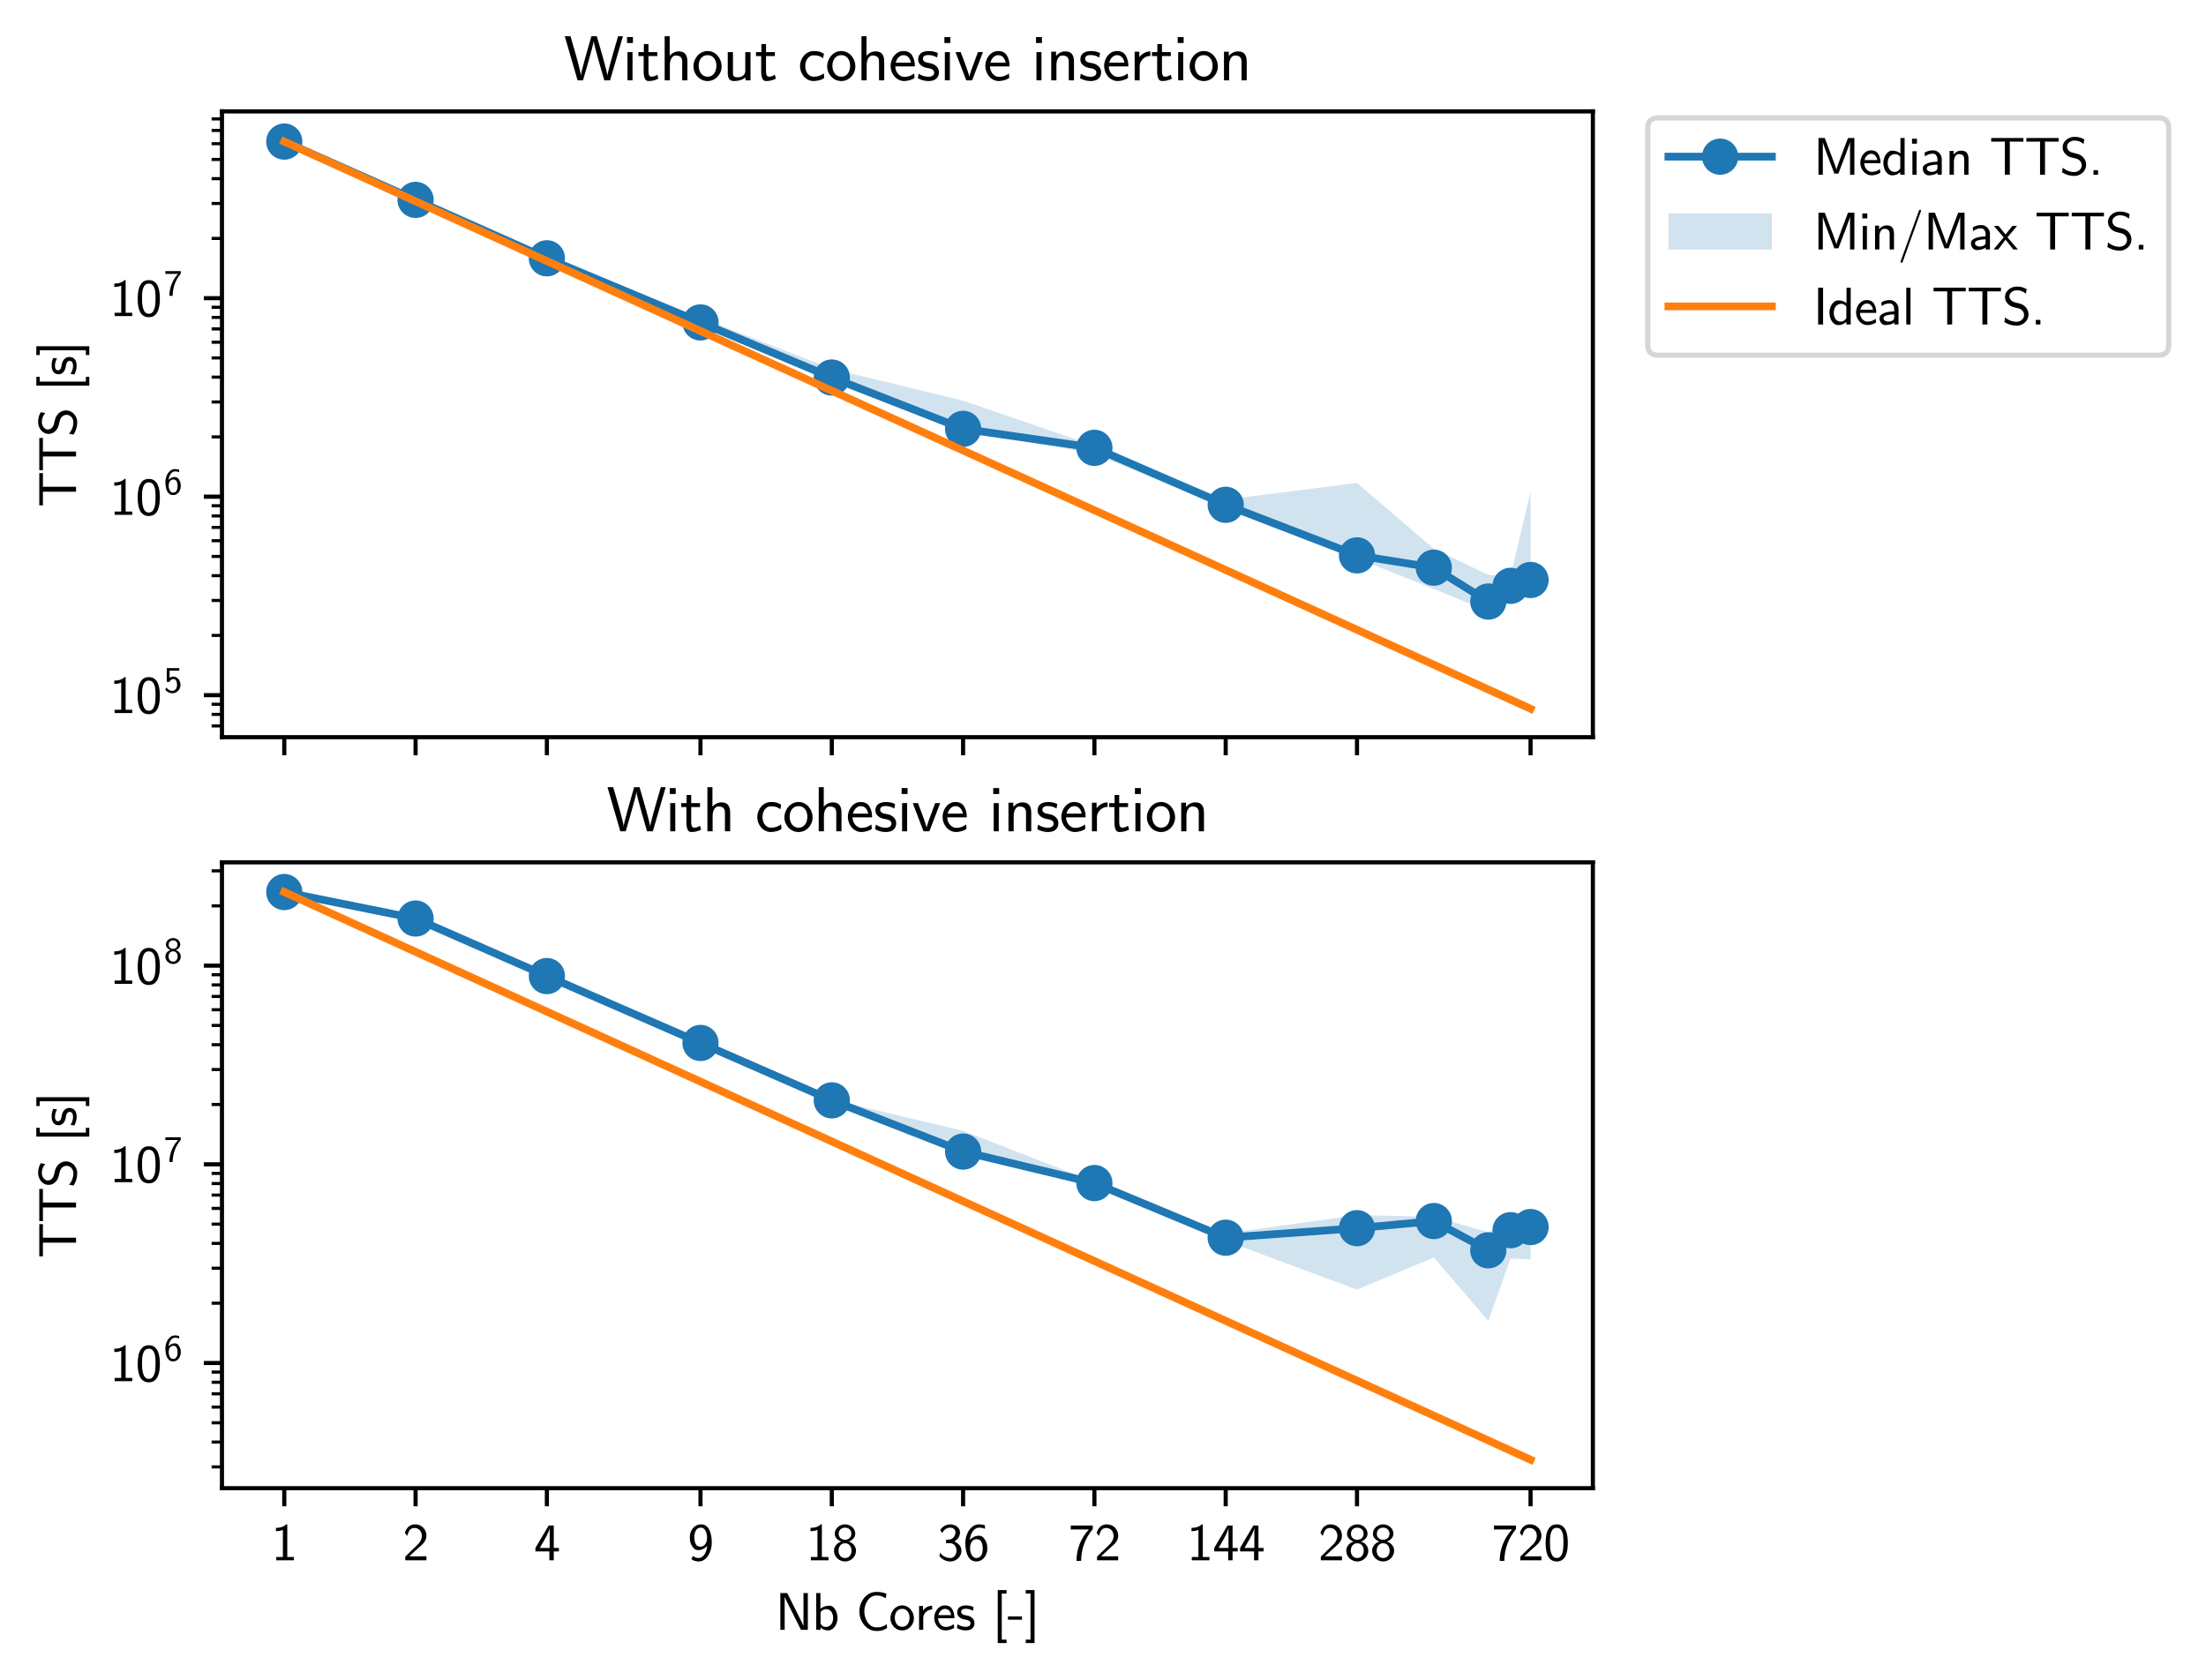 <?xml version="1.0" encoding="utf-8" standalone="no"?>
<!DOCTYPE svg PUBLIC "-//W3C//DTD SVG 1.1//EN"
  "http://www.w3.org/Graphics/SVG/1.1/DTD/svg11.dtd">
<svg xmlns:xlink="http://www.w3.org/1999/xlink" width="426.36pt" height="324.717pt" viewBox="0 0 426.36 324.717" xmlns="http://www.w3.org/2000/svg" version="1.1">
 <defs>
  <style type="text/css">*{stroke-linejoin: round; stroke-linecap: butt}</style>
 </defs>
 <g id="figure_1">
  <g id="patch_1">
   <path d="M -0 324.717 
L 426.36 324.717 
L 426.36 0 
L -0 0 
z
" style="fill: #ffffff"/>
  </g>
  <g id="axes_1">
   <g id="patch_2">
    <path d="M 42.9 142.487 
L 307.86 142.487 
L 307.86 21.527 
L 42.9 21.527 
z
" style="fill: #ffffff"/>
   </g>
   <g id="PolyCollection_1">
    <path d="M 54.944 27.025 
L 54.944 27.42 
L 80.32 38.798 
L 105.697 49.978 
L 135.386 62.678 
L 160.763 73.156 
L 186.14 83.069 
L 211.517 87.727 
L 236.893 98.171 
L 262.27 107.896 
L 277.115 113.844 
L 287.647 118.121 
L 291.959 116.155 
L 295.816 113.322 
L 295.816 94.966 
L 295.816 94.966 
L 291.959 111.354 
L 287.647 111.108 
L 277.115 106.055 
L 262.27 93.344 
L 236.893 96.553 
L 211.517 86.156 
L 186.14 77.441 
L 160.763 71.29 
L 135.386 61.398 
L 105.697 49.658 
L 80.32 38.072 
L 54.944 27.025 
z
" clip-path="url(#pfb56557b0e)" style="fill: #1f77b4; fill-opacity: 0.2"/>
   </g>
   <g id="matplotlib.axis_1">
    <g id="xtick_1">
     <g id="line2d_1">
      <defs>
       <path id="m1181736b13" d="M 0 0 
L 0 3.5 
" style="stroke: #000000; stroke-width: 0.8"/>
      </defs>
      <g>
       <use xlink:href="#m1181736b13" x="54.944" y="142.487" style="stroke: #000000; stroke-width: 0.8"/>
      </g>
     </g>
    </g>
    <g id="xtick_2">
     <g id="line2d_2">
      <g>
       <use xlink:href="#m1181736b13" x="80.32" y="142.487" style="stroke: #000000; stroke-width: 0.8"/>
      </g>
     </g>
    </g>
    <g id="xtick_3">
     <g id="line2d_3">
      <g>
       <use xlink:href="#m1181736b13" x="105.697" y="142.487" style="stroke: #000000; stroke-width: 0.8"/>
      </g>
     </g>
    </g>
    <g id="xtick_4">
     <g id="line2d_4">
      <g>
       <use xlink:href="#m1181736b13" x="135.386" y="142.487" style="stroke: #000000; stroke-width: 0.8"/>
      </g>
     </g>
    </g>
    <g id="xtick_5">
     <g id="line2d_5">
      <g>
       <use xlink:href="#m1181736b13" x="160.763" y="142.487" style="stroke: #000000; stroke-width: 0.8"/>
      </g>
     </g>
    </g>
    <g id="xtick_6">
     <g id="line2d_6">
      <g>
       <use xlink:href="#m1181736b13" x="186.14" y="142.487" style="stroke: #000000; stroke-width: 0.8"/>
      </g>
     </g>
    </g>
    <g id="xtick_7">
     <g id="line2d_7">
      <g>
       <use xlink:href="#m1181736b13" x="211.517" y="142.487" style="stroke: #000000; stroke-width: 0.8"/>
      </g>
     </g>
    </g>
    <g id="xtick_8">
     <g id="line2d_8">
      <g>
       <use xlink:href="#m1181736b13" x="236.893" y="142.487" style="stroke: #000000; stroke-width: 0.8"/>
      </g>
     </g>
    </g>
    <g id="xtick_9">
     <g id="line2d_9">
      <g>
       <use xlink:href="#m1181736b13" x="262.27" y="142.487" style="stroke: #000000; stroke-width: 0.8"/>
      </g>
     </g>
    </g>
    <g id="xtick_10">
     <g id="line2d_10">
      <g>
       <use xlink:href="#m1181736b13" x="295.816" y="142.487" style="stroke: #000000; stroke-width: 0.8"/>
      </g>
     </g>
    </g>
   </g>
   <g id="matplotlib.axis_2">
    <g id="ytick_1">
     <g id="line2d_11">
      <defs>
       <path id="m4338c3226d" d="M 0 0 
L -3.5 0 
" style="stroke: #000000; stroke-width: 0.8"/>
      </defs>
      <g>
       <use xlink:href="#m4338c3226d" x="42.9" y="134.364" style="stroke: #000000; stroke-width: 0.8"/>
      </g>
     </g>
     <g id="text_1">
      <!-- $\mathdefault{10^{5}}$ -->
      <g transform="translate(21.2 137.845)scale(0.1 -0.1)">
       <defs>
        <path id="Cmss10-31" d="M 594 0 
L 594 397 
L 1394 397 
L 1394 3675 
Q 1053 3519 556 3519 
L 556 3916 
Q 1375 3916 1797 4341 
L 1925 4341 
L 1925 397 
L 2725 397 
L 2725 0 
L 594 0 
z
" transform="scale(0.016)"/>
        <path id="Cmss10-30" d="M 1600 -141 
Q 256 -141 256 2081 
Q 256 2653 354 3143 
Q 453 3634 753 3987 
Q 1053 4341 1600 4341 
Q 2022 4341 2295 4127 
Q 2569 3913 2703 3580 
Q 2838 3247 2888 2865 
Q 2938 2484 2938 2081 
Q 2938 1678 2886 1308 
Q 2834 938 2698 609 
Q 2563 281 2291 70 
Q 2019 -141 1600 -141 
z
M 1600 275 
Q 1969 275 2148 600 
Q 2328 925 2370 1323 
Q 2413 1722 2413 2181 
Q 2413 2625 2370 2986 
Q 2328 3347 2148 3634 
Q 1969 3922 1600 3922 
Q 1313 3922 1142 3745 
Q 972 3569 894 3289 
Q 816 3009 798 2756 
Q 781 2503 781 2181 
Q 781 1853 798 1576 
Q 816 1300 895 989 
Q 975 678 1145 476 
Q 1316 275 1600 275 
z
" transform="scale(0.016)"/>
        <path id="Cmss10-35" d="M 238 494 
L 459 863 
Q 559 684 718 551 
Q 878 419 1072 347 
Q 1266 275 1466 275 
Q 1734 275 1918 420 
Q 2103 566 2190 802 
Q 2278 1038 2278 1300 
Q 2278 1528 2225 1759 
Q 2172 1991 2036 2153 
Q 1900 2316 1663 2316 
Q 1428 2316 1242 2178 
Q 1056 2041 953 1813 
L 506 1813 
L 506 4197 
L 2663 4197 
L 2663 3763 
L 991 3763 
L 991 2484 
Q 1272 2731 1663 2731 
Q 1931 2731 2159 2607 
Q 2388 2484 2547 2276 
Q 2706 2069 2790 1816 
Q 2875 1563 2875 1300 
Q 2875 916 2687 583 
Q 2500 250 2176 54 
Q 1853 -141 1466 -141 
Q 1222 -141 994 -64 
Q 766 13 573 153 
Q 381 294 238 494 
z
" transform="scale(0.016)"/>
       </defs>
       <use xlink:href="#Cmss10-31" transform="translate(0 0.27)"/>
       <use xlink:href="#Cmss10-30" transform="translate(50 0.27)"/>
       <use xlink:href="#Cmss10-35" transform="translate(104.646 40.095)scale(0.7)"/>
      </g>
     </g>
    </g>
    <g id="ytick_2">
     <g id="line2d_12">
      <g>
       <use xlink:href="#m4338c3226d" x="42.9" y="95.998" style="stroke: #000000; stroke-width: 0.8"/>
      </g>
     </g>
     <g id="text_2">
      <!-- $\mathdefault{10^{6}}$ -->
      <g transform="translate(21.2 99.579)scale(0.1 -0.1)">
       <defs>
        <path id="Cmss10-36" d="M 1600 -141 
Q 1081 -141 784 214 
Q 488 569 378 1073 
Q 269 1578 269 2106 
Q 269 2616 466 3136 
Q 663 3656 1045 3998 
Q 1428 4341 1953 4341 
Q 2094 4341 2342 4302 
Q 2591 4263 2644 4213 
L 2644 3809 
Q 2450 3884 2300 3914 
Q 2150 3944 1953 3944 
Q 1622 3944 1365 3711 
Q 1109 3478 970 3129 
Q 831 2781 831 2463 
Q 975 2631 1142 2740 
Q 1309 2850 1511 2909 
Q 1713 2969 1913 2969 
Q 2150 2969 2319 2850 
Q 2488 2731 2631 2509 
Q 2747 2325 2808 2164 
Q 2869 2003 2897 1825 
Q 2925 1647 2925 1416 
Q 2925 1022 2764 664 
Q 2603 306 2300 82 
Q 1997 -141 1600 -141 
z
M 1600 275 
Q 1891 275 2066 444 
Q 2241 613 2308 869 
Q 2375 1125 2375 1416 
Q 2375 1891 2214 2222 
Q 2053 2553 1631 2553 
Q 1384 2553 1207 2411 
Q 1031 2269 937 2042 
Q 844 1816 844 1581 
Q 844 1472 856 1416 
L 838 1416 
Q 838 1025 1038 650 
Q 1238 275 1600 275 
z
" transform="scale(0.016)"/>
       </defs>
       <use xlink:href="#Cmss10-31" transform="translate(0 0.695)"/>
       <use xlink:href="#Cmss10-30" transform="translate(50 0.695)"/>
       <use xlink:href="#Cmss10-36" transform="translate(104.646 40.52)scale(0.7)"/>
      </g>
     </g>
    </g>
    <g id="ytick_3">
     <g id="line2d_13">
      <g>
       <use xlink:href="#m4338c3226d" x="42.9" y="57.632" style="stroke: #000000; stroke-width: 0.8"/>
      </g>
     </g>
     <g id="text_3">
      <!-- $\mathdefault{10^{7}}$ -->
      <g transform="translate(21.2 61.112)scale(0.1 -0.1)">
       <defs>
        <path id="Cmss10-37" d="M 959 -72 
Q 959 453 1059 972 
Q 1159 1491 1353 1978 
Q 1547 2466 1822 2902 
Q 2097 3338 2463 3725 
L 269 3719 
L 269 4197 
L 2925 4197 
L 2925 3763 
Q 2591 3369 2328 2919 
Q 2066 2469 1886 1975 
Q 1706 1481 1614 967 
Q 1522 453 1522 -72 
L 959 -72 
z
" transform="scale(0.016)"/>
       </defs>
       <use xlink:href="#Cmss10-31" transform="translate(0 0.27)"/>
       <use xlink:href="#Cmss10-30" transform="translate(50 0.27)"/>
       <use xlink:href="#Cmss10-37" transform="translate(104.646 40.095)scale(0.7)"/>
      </g>
     </g>
    </g>
    <g id="ytick_4">
     <g id="line2d_14">
      <defs>
       <path id="m0f99b1cdfb" d="M 0 0 
L -2 0 
" style="stroke: #000000; stroke-width: 0.6"/>
      </defs>
      <g>
       <use xlink:href="#m0f99b1cdfb" x="42.9" y="140.307" style="stroke: #000000; stroke-width: 0.6"/>
      </g>
     </g>
    </g>
    <g id="ytick_5">
     <g id="line2d_15">
      <g>
       <use xlink:href="#m0f99b1cdfb" x="42.9" y="138.082" style="stroke: #000000; stroke-width: 0.6"/>
      </g>
     </g>
    </g>
    <g id="ytick_6">
     <g id="line2d_16">
      <g>
       <use xlink:href="#m0f99b1cdfb" x="42.9" y="136.12" style="stroke: #000000; stroke-width: 0.6"/>
      </g>
     </g>
    </g>
    <g id="ytick_7">
     <g id="line2d_17">
      <g>
       <use xlink:href="#m0f99b1cdfb" x="42.9" y="122.815" style="stroke: #000000; stroke-width: 0.6"/>
      </g>
     </g>
    </g>
    <g id="ytick_8">
     <g id="line2d_18">
      <g>
       <use xlink:href="#m0f99b1cdfb" x="42.9" y="116.059" style="stroke: #000000; stroke-width: 0.6"/>
      </g>
     </g>
    </g>
    <g id="ytick_9">
     <g id="line2d_19">
      <g>
       <use xlink:href="#m0f99b1cdfb" x="42.9" y="111.266" style="stroke: #000000; stroke-width: 0.6"/>
      </g>
     </g>
    </g>
    <g id="ytick_10">
     <g id="line2d_20">
      <g>
       <use xlink:href="#m0f99b1cdfb" x="42.9" y="107.547" style="stroke: #000000; stroke-width: 0.6"/>
      </g>
     </g>
    </g>
    <g id="ytick_11">
     <g id="line2d_21">
      <g>
       <use xlink:href="#m0f99b1cdfb" x="42.9" y="104.51" style="stroke: #000000; stroke-width: 0.6"/>
      </g>
     </g>
    </g>
    <g id="ytick_12">
     <g id="line2d_22">
      <g>
       <use xlink:href="#m0f99b1cdfb" x="42.9" y="101.941" style="stroke: #000000; stroke-width: 0.6"/>
      </g>
     </g>
    </g>
    <g id="ytick_13">
     <g id="line2d_23">
      <g>
       <use xlink:href="#m0f99b1cdfb" x="42.9" y="99.716" style="stroke: #000000; stroke-width: 0.6"/>
      </g>
     </g>
    </g>
    <g id="ytick_14">
     <g id="line2d_24">
      <g>
       <use xlink:href="#m0f99b1cdfb" x="42.9" y="97.754" style="stroke: #000000; stroke-width: 0.6"/>
      </g>
     </g>
    </g>
    <g id="ytick_15">
     <g id="line2d_25">
      <g>
       <use xlink:href="#m0f99b1cdfb" x="42.9" y="84.449" style="stroke: #000000; stroke-width: 0.6"/>
      </g>
     </g>
    </g>
    <g id="ytick_16">
     <g id="line2d_26">
      <g>
       <use xlink:href="#m0f99b1cdfb" x="42.9" y="77.693" style="stroke: #000000; stroke-width: 0.6"/>
      </g>
     </g>
    </g>
    <g id="ytick_17">
     <g id="line2d_27">
      <g>
       <use xlink:href="#m0f99b1cdfb" x="42.9" y="72.899" style="stroke: #000000; stroke-width: 0.6"/>
      </g>
     </g>
    </g>
    <g id="ytick_18">
     <g id="line2d_28">
      <g>
       <use xlink:href="#m0f99b1cdfb" x="42.9" y="69.181" style="stroke: #000000; stroke-width: 0.6"/>
      </g>
     </g>
    </g>
    <g id="ytick_19">
     <g id="line2d_29">
      <g>
       <use xlink:href="#m0f99b1cdfb" x="42.9" y="66.143" style="stroke: #000000; stroke-width: 0.6"/>
      </g>
     </g>
    </g>
    <g id="ytick_20">
     <g id="line2d_30">
      <g>
       <use xlink:href="#m0f99b1cdfb" x="42.9" y="63.575" style="stroke: #000000; stroke-width: 0.6"/>
      </g>
     </g>
    </g>
    <g id="ytick_21">
     <g id="line2d_31">
      <g>
       <use xlink:href="#m0f99b1cdfb" x="42.9" y="61.35" style="stroke: #000000; stroke-width: 0.6"/>
      </g>
     </g>
    </g>
    <g id="ytick_22">
     <g id="line2d_32">
      <g>
       <use xlink:href="#m0f99b1cdfb" x="42.9" y="59.388" style="stroke: #000000; stroke-width: 0.6"/>
      </g>
     </g>
    </g>
    <g id="ytick_23">
     <g id="line2d_33">
      <g>
       <use xlink:href="#m0f99b1cdfb" x="42.9" y="46.083" style="stroke: #000000; stroke-width: 0.6"/>
      </g>
     </g>
    </g>
    <g id="ytick_24">
     <g id="line2d_34">
      <g>
       <use xlink:href="#m0f99b1cdfb" x="42.9" y="39.327" style="stroke: #000000; stroke-width: 0.6"/>
      </g>
     </g>
    </g>
    <g id="ytick_25">
     <g id="line2d_35">
      <g>
       <use xlink:href="#m0f99b1cdfb" x="42.9" y="34.533" style="stroke: #000000; stroke-width: 0.6"/>
      </g>
     </g>
    </g>
    <g id="ytick_26">
     <g id="line2d_36">
      <g>
       <use xlink:href="#m0f99b1cdfb" x="42.9" y="30.815" style="stroke: #000000; stroke-width: 0.6"/>
      </g>
     </g>
    </g>
    <g id="ytick_27">
     <g id="line2d_37">
      <g>
       <use xlink:href="#m0f99b1cdfb" x="42.9" y="27.777" style="stroke: #000000; stroke-width: 0.6"/>
      </g>
     </g>
    </g>
    <g id="ytick_28">
     <g id="line2d_38">
      <g>
       <use xlink:href="#m0f99b1cdfb" x="42.9" y="25.209" style="stroke: #000000; stroke-width: 0.6"/>
      </g>
     </g>
    </g>
    <g id="ytick_29">
     <g id="line2d_39">
      <g>
       <use xlink:href="#m0f99b1cdfb" x="42.9" y="22.984" style="stroke: #000000; stroke-width: 0.6"/>
      </g>
     </g>
    </g>
    <g id="text_4">
     <!-- TTS [s] -->
     <g transform="translate(14.7 98.044)rotate(-90)scale(0.1 -0.1)">
      <defs>
       <path id="Cmss10-54" d="M 1881 0 
L 1881 4006 
L 231 4000 
L 231 4441 
L 4122 4441 
L 4122 4000 
L 2478 4006 
L 2478 0 
L 1881 0 
z
" transform="scale(0.016)"/>
       <path id="Cmss10-53" d="M 281 300 
L 378 856 
Q 981 325 1778 325 
Q 2006 325 2209 431 
Q 2413 538 2538 727 
Q 2663 916 2663 1153 
Q 2663 1341 2577 1506 
Q 2491 1672 2344 1786 
Q 2197 1900 2009 1947 
L 1394 2100 
Q 953 2213 656 2548 
Q 359 2884 359 3316 
Q 359 3594 476 3825 
Q 594 4056 800 4228 
Q 1006 4400 1259 4490 
Q 1513 4581 1778 4581 
Q 2134 4581 2404 4511 
Q 2675 4441 2975 4269 
L 2881 3713 
Q 2628 3938 2370 4036 
Q 2113 4134 1778 4134 
Q 1563 4134 1356 4042 
Q 1150 3950 1020 3781 
Q 891 3613 891 3391 
Q 891 3219 978 3072 
Q 1066 2925 1208 2825 
Q 1350 2725 1522 2681 
L 2131 2528 
Q 2434 2453 2675 2262 
Q 2916 2072 3055 1798 
Q 3194 1525 3194 1216 
Q 3194 838 2998 528 
Q 2803 219 2473 39 
Q 2144 -141 1778 -141 
Q 966 -141 281 300 
z
" transform="scale(0.016)"/>
       <path id="Cmss10-20" transform="scale(0.016)"/>
       <path id="Cmss10-5b" d="M 641 -1600 
L 641 4800 
L 1703 4800 
L 1703 4384 
L 1125 4384 
L 1125 -1184 
L 1703 -1184 
L 1703 -1600 
L 641 -1600 
z
" transform="scale(0.016)"/>
       <path id="Cmss10-73" d="M 178 213 
L 263 672 
Q 716 359 1259 359 
Q 1494 359 1659 461 
Q 1825 563 1825 781 
Q 1825 947 1698 1053 
Q 1572 1159 1403 1191 
L 1013 1269 
Q 688 1334 450 1559 
Q 213 1784 213 2100 
Q 213 2391 353 2583 
Q 494 2775 731 2862 
Q 969 2950 1259 2950 
Q 1538 2950 1745 2904 
Q 1953 2859 2194 2747 
L 2119 2297 
Q 1888 2434 1673 2490 
Q 1459 2547 1191 2547 
Q 981 2547 836 2455 
Q 691 2363 691 2163 
Q 691 2025 800 1926 
Q 909 1828 1063 1791 
L 1491 1709 
Q 1709 1659 1895 1537 
Q 2081 1416 2192 1233 
Q 2303 1050 2303 831 
Q 2303 525 2167 323 
Q 2031 122 1798 25 
Q 1566 -72 1259 -72 
Q 684 -72 178 213 
z
" transform="scale(0.016)"/>
       <path id="Cmss10-5d" d="M 141 -1600 
L 141 -1184 
L 716 -1184 
L 716 4384 
L 141 4384 
L 141 4800 
L 1203 4800 
L 1203 -1600 
L 141 -1600 
z
" transform="scale(0.016)"/>
      </defs>
      <use xlink:href="#Cmss10-54"/>
      <use xlink:href="#Cmss10-54" x="68.018"/>
      <use xlink:href="#Cmss10-53" x="136.035"/>
      <use xlink:href="#Cmss10-20" x="191.553"/>
      <use xlink:href="#Cmss10-5b" x="224.854"/>
      <use xlink:href="#Cmss10-73" x="253.662"/>
      <use xlink:href="#Cmss10-5d" x="291.943"/>
     </g>
    </g>
   </g>
   <g id="line2d_40">
    <path d="M 54.944 27.364 
L 80.32 38.636 
L 105.697 49.926 
L 135.386 62.319 
L 160.763 72.971 
L 186.14 82.886 
L 211.517 86.557 
L 236.893 97.57 
L 262.27 107.344 
L 277.115 109.719 
L 287.647 116.268 
L 291.959 113.232 
L 295.816 112.103 
" clip-path="url(#pfb56557b0e)" style="fill: none; stroke: #1f77b4; stroke-width: 1.5; stroke-linecap: square"/>
    <defs>
     <path id="m26a199d7f0" d="M 0 3 
C 0.796 3 1.559 2.684 2.121 2.121 
C 2.684 1.559 3 0.796 3 0 
C 3 -0.796 2.684 -1.559 2.121 -2.121 
C 1.559 -2.684 0.796 -3 0 -3 
C -0.796 -3 -1.559 -2.684 -2.121 -2.121 
C -2.684 -1.559 -3 -0.796 -3 0 
C -3 0.796 -2.684 1.559 -2.121 2.121 
C -1.559 2.684 -0.796 3 0 3 
z
" style="stroke: #1f77b4"/>
    </defs>
    <g clip-path="url(#pfb56557b0e)">
     <use xlink:href="#m26a199d7f0" x="54.944" y="27.364" style="fill: #1f77b4; stroke: #1f77b4"/>
     <use xlink:href="#m26a199d7f0" x="80.32" y="38.636" style="fill: #1f77b4; stroke: #1f77b4"/>
     <use xlink:href="#m26a199d7f0" x="105.697" y="49.926" style="fill: #1f77b4; stroke: #1f77b4"/>
     <use xlink:href="#m26a199d7f0" x="135.386" y="62.319" style="fill: #1f77b4; stroke: #1f77b4"/>
     <use xlink:href="#m26a199d7f0" x="160.763" y="72.971" style="fill: #1f77b4; stroke: #1f77b4"/>
     <use xlink:href="#m26a199d7f0" x="186.14" y="82.886" style="fill: #1f77b4; stroke: #1f77b4"/>
     <use xlink:href="#m26a199d7f0" x="211.517" y="86.557" style="fill: #1f77b4; stroke: #1f77b4"/>
     <use xlink:href="#m26a199d7f0" x="236.893" y="97.57" style="fill: #1f77b4; stroke: #1f77b4"/>
     <use xlink:href="#m26a199d7f0" x="262.27" y="107.344" style="fill: #1f77b4; stroke: #1f77b4"/>
     <use xlink:href="#m26a199d7f0" x="277.115" y="109.719" style="fill: #1f77b4; stroke: #1f77b4"/>
     <use xlink:href="#m26a199d7f0" x="287.647" y="116.268" style="fill: #1f77b4; stroke: #1f77b4"/>
     <use xlink:href="#m26a199d7f0" x="291.959" y="113.232" style="fill: #1f77b4; stroke: #1f77b4"/>
     <use xlink:href="#m26a199d7f0" x="295.816" y="112.103" style="fill: #1f77b4; stroke: #1f77b4"/>
    </g>
   </g>
   <g id="line2d_41">
    <path d="M 54.944 27.364 
L 80.32 38.913 
L 105.697 50.463 
L 135.386 63.974 
L 160.763 75.524 
L 186.14 87.073 
L 211.517 98.623 
L 236.893 110.172 
L 262.27 121.721 
L 277.115 128.477 
L 287.647 133.271 
L 291.959 135.233 
L 295.816 136.989 
" clip-path="url(#pfb56557b0e)" style="fill: none; stroke: #ff7f0e; stroke-width: 1.5; stroke-linecap: square"/>
   </g>
   <g id="patch_3">
    <path d="M 42.9 142.487 
L 42.9 21.527 
" style="fill: none; stroke: #000000; stroke-width: 0.8; stroke-linejoin: miter; stroke-linecap: square"/>
   </g>
   <g id="patch_4">
    <path d="M 307.86 142.487 
L 307.86 21.527 
" style="fill: none; stroke: #000000; stroke-width: 0.8; stroke-linejoin: miter; stroke-linecap: square"/>
   </g>
   <g id="patch_5">
    <path d="M 42.9 142.487 
L 307.86 142.487 
" style="fill: none; stroke: #000000; stroke-width: 0.8; stroke-linejoin: miter; stroke-linecap: square"/>
   </g>
   <g id="patch_6">
    <path d="M 42.9 21.527 
L 307.86 21.527 
" style="fill: none; stroke: #000000; stroke-width: 0.8; stroke-linejoin: miter; stroke-linecap: square"/>
   </g>
   <g id="text_5">
    <!-- Without cohesive insertion -->
    <g transform="translate(108.979 15.527)scale(0.12 -0.12)">
     <defs>
      <path id="Cmss10-57" d="M 1381 0 
L 91 4441 
L 666 4441 
Q 928 3541 1058 3091 
Q 1188 2641 1338 2100 
Q 1488 1559 1602 1082 
Q 1716 606 1716 469 
Q 1722 613 1826 1039 
Q 1931 1466 2118 2142 
Q 2306 2819 2461 3358 
Q 2616 3897 2772 4441 
L 3316 4441 
Q 3538 3678 3695 3131 
Q 3853 2584 4008 2028 
Q 4163 1472 4273 1023 
Q 4384 575 4384 469 
Q 4388 578 4498 1025 
Q 4609 1472 4764 2028 
Q 4919 2584 5067 3098 
Q 5216 3613 5459 4441 
L 5947 4441 
L 4653 0 
L 4072 0 
Q 3844 781 3592 1661 
Q 3341 2541 3172 3184 
Q 3003 3828 3003 3975 
Q 3000 3838 2819 3150 
Q 2638 2463 2395 1622 
Q 2153 781 1925 0 
L 1381 0 
z
" transform="scale(0.016)"/>
      <path id="Cmss10-69" d="M 506 0 
L 506 2841 
L 1013 2841 
L 1013 0 
L 506 0 
z
M 459 3756 
L 459 4353 
L 1056 4353 
L 1056 3756 
L 459 3756 
z
" transform="scale(0.016)"/>
      <path id="Cmss10-74" d="M 1141 -72 
Q 859 -72 753 211 
Q 647 494 647 831 
L 647 2444 
L 122 2444 
L 122 2841 
L 666 2841 
L 666 3653 
L 1131 3653 
L 1131 2841 
L 2022 2841 
L 2022 2444 
L 1131 2444 
L 1131 916 
Q 1131 366 1428 366 
Q 1756 366 2016 569 
L 2125 166 
Q 1884 47 1646 -12 
Q 1409 -72 1141 -72 
z
" transform="scale(0.016)"/>
      <path id="Cmss10-68" d="M 506 0 
L 506 4441 
L 1013 4441 
L 1013 2472 
Q 1181 2675 1420 2794 
Q 1659 2913 1913 2913 
Q 2391 2913 2594 2645 
Q 2797 2378 2797 1881 
L 2797 0 
L 2272 0 
L 2272 1881 
Q 2272 2200 2114 2348 
Q 1956 2497 1638 2497 
Q 1425 2497 1289 2355 
Q 1153 2213 1092 2005 
Q 1031 1797 1031 1588 
L 1031 0 
L 506 0 
z
" transform="scale(0.016)"/>
      <path id="Cmss10-6f" d="M 1600 -72 
Q 1203 -72 878 133 
Q 553 338 365 680 
Q 178 1022 178 1403 
Q 178 1697 284 1976 
Q 391 2256 580 2476 
Q 769 2697 1033 2823 
Q 1297 2950 1600 2950 
Q 1900 2950 2161 2825 
Q 2422 2700 2615 2476 
Q 2809 2253 2912 1975 
Q 3016 1697 3016 1403 
Q 3016 1022 2830 680 
Q 2644 338 2317 133 
Q 1991 -72 1600 -72 
z
M 1600 366 
Q 1894 366 2095 525 
Q 2297 684 2394 940 
Q 2491 1197 2491 1478 
Q 2491 1753 2389 1995 
Q 2288 2238 2086 2386 
Q 1884 2534 1600 2534 
Q 1313 2534 1111 2387 
Q 909 2241 806 1997 
Q 703 1753 703 1478 
Q 703 1278 756 1079 
Q 809 881 926 714 
Q 1044 547 1214 456 
Q 1384 366 1600 366 
z
" transform="scale(0.016)"/>
      <path id="Cmss10-75" d="M 1147 -72 
Q 906 -72 765 26 
Q 625 125 565 297 
Q 506 469 506 703 
L 506 2841 
L 1031 2841 
L 1031 703 
Q 1031 519 1093 436 
Q 1156 353 1267 329 
Q 1378 306 1563 306 
Q 1841 306 2056 484 
Q 2272 663 2272 934 
L 2272 2841 
L 2797 2841 
L 2797 0 
L 2291 0 
L 2291 294 
Q 2094 119 1786 23 
Q 1478 -72 1147 -72 
z
" transform="scale(0.016)"/>
      <path id="Cmss10-63" d="M 1594 -72 
Q 1309 -72 1053 50 
Q 797 172 609 386 
Q 422 600 320 870 
Q 219 1141 219 1422 
Q 219 1713 320 1988 
Q 422 2263 608 2480 
Q 794 2697 1044 2823 
Q 1294 2950 1594 2950 
Q 1934 2950 2136 2897 
Q 2338 2844 2625 2675 
L 2547 2228 
Q 2288 2403 2102 2459 
Q 1916 2516 1594 2516 
Q 1322 2516 1126 2355 
Q 931 2194 837 1945 
Q 744 1697 744 1422 
Q 744 1163 842 919 
Q 941 675 1134 520 
Q 1328 366 1594 366 
Q 1894 366 2139 448 
Q 2384 531 2619 697 
L 2656 250 
Q 2513 106 2183 17 
Q 1853 -72 1594 -72 
z
" transform="scale(0.016)"/>
      <path id="Cmss10-65" d="M 1594 -72 
Q 1300 -72 1044 51 
Q 788 175 602 390 
Q 416 606 314 882 
Q 213 1159 213 1441 
Q 213 1806 373 2159 
Q 534 2513 831 2731 
Q 1128 2950 1503 2950 
Q 2116 2950 2386 2500 
Q 2656 2050 2656 1403 
L 684 1403 
Q 684 1150 801 904 
Q 919 659 1130 503 
Q 1341 347 1594 347 
Q 2150 347 2584 691 
L 2625 256 
Q 2491 122 2162 25 
Q 1834 -72 1594 -72 
z
M 722 1778 
L 2259 1778 
Q 2209 2103 2015 2318 
Q 1822 2534 1503 2534 
Q 1316 2534 1150 2426 
Q 984 2319 876 2145 
Q 769 1972 722 1778 
z
" transform="scale(0.016)"/>
      <path id="Cmss10-76" d="M 1178 0 
L 91 2841 
L 616 2841 
Q 797 2359 944 1971 
Q 1091 1584 1194 1300 
Q 1297 1016 1390 716 
Q 1484 416 1484 347 
Q 1484 559 2350 2841 
L 2853 2841 
L 1766 0 
L 1178 0 
z
" transform="scale(0.016)"/>
      <path id="Cmss10-6e" d="M 506 0 
L 506 2881 
L 991 2881 
L 991 2444 
Q 1163 2666 1402 2789 
Q 1641 2913 1913 2913 
Q 2391 2913 2594 2645 
Q 2797 2378 2797 1881 
L 2797 0 
L 2272 0 
L 2272 1881 
Q 2272 2200 2114 2348 
Q 1956 2497 1638 2497 
Q 1425 2497 1289 2355 
Q 1153 2213 1092 2005 
Q 1031 1797 1031 1588 
L 1031 0 
L 506 0 
z
" transform="scale(0.016)"/>
      <path id="Cmss10-72" d="M 513 0 
L 513 2881 
L 984 2881 
L 984 2328 
Q 1109 2503 1287 2637 
Q 1466 2772 1670 2842 
Q 1875 2913 2094 2913 
L 2094 2456 
Q 1809 2456 1561 2315 
Q 1313 2175 1166 1933 
Q 1019 1691 1019 1403 
L 1019 0 
L 513 0 
z
" transform="scale(0.016)"/>
     </defs>
     <use xlink:href="#Cmss10-57"/>
     <use xlink:href="#Cmss10-69" x="94.385"/>
     <use xlink:href="#Cmss10-74" x="118.164"/>
     <use xlink:href="#Cmss10-68" x="154.248"/>
     <use xlink:href="#Cmss10-6f" x="205.859"/>
     <use xlink:href="#Cmss10-75" x="255.859"/>
     <use xlink:href="#Cmss10-74" x="307.471"/>
     <use xlink:href="#Cmss10-20" x="343.555"/>
     <use xlink:href="#Cmss10-63" x="376.855"/>
     <use xlink:href="#Cmss10-6f" x="421.24"/>
     <use xlink:href="#Cmss10-68" x="471.24"/>
     <use xlink:href="#Cmss10-65" x="522.852"/>
     <use xlink:href="#Cmss10-73" x="567.236"/>
     <use xlink:href="#Cmss10-69" x="605.518"/>
     <use xlink:href="#Cmss10-76" x="629.297"/>
     <use xlink:href="#Cmss10-65" x="675.391"/>
     <use xlink:href="#Cmss10-20" x="719.775"/>
     <use xlink:href="#Cmss10-69" x="753.076"/>
     <use xlink:href="#Cmss10-6e" x="776.855"/>
     <use xlink:href="#Cmss10-73" x="828.467"/>
     <use xlink:href="#Cmss10-65" x="866.748"/>
     <use xlink:href="#Cmss10-72" x="911.133"/>
     <use xlink:href="#Cmss10-74" x="945.215"/>
     <use xlink:href="#Cmss10-69" x="981.299"/>
     <use xlink:href="#Cmss10-6f" x="1005.078"/>
     <use xlink:href="#Cmss10-6e" x="1055.078"/>
    </g>
   </g>
  </g>
  <g id="axes_2">
   <g id="patch_7">
    <path d="M 42.9 287.639 
L 307.86 287.639 
L 307.86 166.679 
L 42.9 166.679 
z
" style="fill: #ffffff"/>
   </g>
   <g id="PolyCollection_2">
    <path d="M 54.944 172.177 
L 54.944 172.728 
L 80.32 177.75 
L 105.697 188.944 
L 135.386 201.855 
L 160.763 212.978 
L 186.14 222.66 
L 211.517 229.001 
L 236.893 239.84 
L 262.27 249.264 
L 277.115 243.049 
L 287.647 255.3 
L 291.959 243.252 
L 295.816 243.425 
L 295.816 233.565 
L 295.816 233.565 
L 291.959 235.948 
L 287.647 238.169 
L 277.115 235.16 
L 262.27 234.866 
L 236.893 238.385 
L 211.517 228.446 
L 186.14 218.564 
L 160.763 212.537 
L 135.386 200.97 
L 105.697 188.346 
L 80.32 177.345 
L 54.944 172.177 
z
" clip-path="url(#pcfdaa0308d)" style="fill: #1f77b4; fill-opacity: 0.2"/>
   </g>
   <g id="matplotlib.axis_3">
    <g id="xtick_11">
     <g id="line2d_42">
      <g>
       <use xlink:href="#m1181736b13" x="54.944" y="287.639" style="stroke: #000000; stroke-width: 0.8"/>
      </g>
     </g>
     <g id="text_6">
      <!-- 1 -->
      <g transform="translate(52.444 301.578)scale(0.1 -0.1)">
       <use xlink:href="#Cmss10-31"/>
      </g>
     </g>
    </g>
    <g id="xtick_12">
     <g id="line2d_43">
      <g>
       <use xlink:href="#m1181736b13" x="80.32" y="287.639" style="stroke: #000000; stroke-width: 0.8"/>
      </g>
     </g>
     <g id="text_7">
      <!-- 2 -->
      <g transform="translate(77.82 301.578)scale(0.1 -0.1)">
       <defs>
        <path id="Cmss10-32" d="M 319 0 
L 319 434 
L 1106 1216 
Q 1191 1300 1473 1559 
Q 1756 1819 1925 2009 
Q 2094 2200 2208 2440 
Q 2322 2681 2322 2944 
Q 2322 3206 2212 3425 
Q 2103 3644 1898 3773 
Q 1694 3903 1422 3903 
Q 1106 3903 903 3700 
Q 809 3606 732 3445 
Q 656 3284 606 3123 
Q 556 2963 556 2938 
L 269 3309 
Q 369 3628 531 3856 
Q 694 4084 939 4212 
Q 1184 4341 1509 4341 
Q 1806 4341 2057 4234 
Q 2309 4128 2493 3937 
Q 2678 3747 2776 3494 
Q 2875 3241 2875 2944 
Q 2875 2672 2756 2436 
Q 2638 2200 2455 2004 
Q 2272 1809 1976 1557 
Q 1681 1306 1581 1209 
L 806 475 
L 2875 481 
L 2875 0 
L 319 0 
z
" transform="scale(0.016)"/>
       </defs>
       <use xlink:href="#Cmss10-32"/>
      </g>
     </g>
    </g>
    <g id="xtick_13">
     <g id="line2d_44">
      <g>
       <use xlink:href="#m1181736b13" x="105.697" y="287.639" style="stroke: #000000; stroke-width: 0.8"/>
      </g>
     </g>
     <g id="text_8">
      <!-- 4 -->
      <g transform="translate(103.197 301.578)scale(0.1 -0.1)">
       <defs>
        <path id="Cmss10-34" d="M 178 1075 
L 178 1491 
L 1778 4197 
L 2394 4197 
L 2394 1491 
L 3016 1491 
L 3016 1075 
L 2394 1075 
L 2394 0 
L 1863 0 
L 1863 1075 
L 178 1075 
z
M 703 1491 
L 1900 1491 
L 1900 3944 
L 1894 3944 
Q 1894 3741 1708 3328 
Q 1522 2916 1292 2508 
Q 1063 2100 703 1491 
z
" transform="scale(0.016)"/>
       </defs>
       <use xlink:href="#Cmss10-34"/>
      </g>
     </g>
    </g>
    <g id="xtick_14">
     <g id="line2d_45">
      <g>
       <use xlink:href="#m1181736b13" x="135.386" y="287.639" style="stroke: #000000; stroke-width: 0.8"/>
      </g>
     </g>
     <g id="text_9">
      <!-- 9 -->
      <g transform="translate(132.886 301.578)scale(0.1 -0.1)">
       <defs>
        <path id="Cmss10-39" d="M 459 159 
L 672 519 
Q 781 428 876 378 
Q 972 328 1089 301 
Q 1206 275 1331 275 
Q 1572 275 1764 415 
Q 1956 556 2090 784 
Q 2225 1013 2294 1266 
Q 2363 1519 2363 1741 
Q 2163 1500 1875 1364 
Q 1588 1228 1281 1228 
Q 1050 1228 878 1348 
Q 706 1469 563 1691 
Q 400 1941 334 2195 
Q 269 2450 269 2791 
Q 269 3084 367 3368 
Q 466 3653 644 3868 
Q 822 4084 1072 4212 
Q 1322 4341 1631 4341 
Q 2022 4341 2283 4122 
Q 2544 3903 2683 3561 
Q 2822 3219 2873 2842 
Q 2925 2466 2925 2106 
Q 2925 1613 2742 1088 
Q 2559 563 2198 211 
Q 1838 -141 1331 -141 
Q 1091 -141 847 -62 
Q 603 16 459 159 
z
M 1563 1644 
Q 1803 1644 1984 1787 
Q 2166 1931 2258 2159 
Q 2350 2388 2350 2631 
Q 2350 2731 2344 2791 
L 2356 2791 
Q 2356 3028 2279 3295 
Q 2203 3563 2039 3753 
Q 1875 3944 1631 3944 
Q 1194 3944 1006 3605 
Q 819 3266 819 2791 
Q 819 2316 980 1980 
Q 1141 1644 1563 1644 
z
" transform="scale(0.016)"/>
       </defs>
       <use xlink:href="#Cmss10-39"/>
      </g>
     </g>
    </g>
    <g id="xtick_15">
     <g id="line2d_46">
      <g>
       <use xlink:href="#m1181736b13" x="160.763" y="287.639" style="stroke: #000000; stroke-width: 0.8"/>
      </g>
     </g>
     <g id="text_10">
      <!-- 18 -->
      <g transform="translate(155.763 301.578)scale(0.1 -0.1)">
       <defs>
        <path id="Cmss10-38" d="M 269 1166 
Q 269 1547 520 1850 
Q 772 2153 1153 2266 
Q 822 2375 590 2628 
Q 359 2881 359 3206 
Q 359 3453 459 3656 
Q 559 3859 734 4015 
Q 909 4172 1132 4256 
Q 1356 4341 1600 4341 
Q 1838 4341 2061 4258 
Q 2284 4175 2461 4019 
Q 2638 3863 2736 3656 
Q 2834 3450 2834 3206 
Q 2834 2881 2603 2628 
Q 2372 2375 2041 2266 
Q 2422 2153 2673 1850 
Q 2925 1547 2925 1166 
Q 2925 897 2820 658 
Q 2716 419 2531 239 
Q 2347 59 2105 -41 
Q 1863 -141 1600 -141 
Q 1253 -141 940 36 
Q 628 213 448 509 
Q 269 806 269 1166 
z
M 1600 275 
Q 1969 275 2175 531 
Q 2381 788 2381 1166 
Q 2381 1406 2289 1612 
Q 2197 1819 2019 1939 
Q 1841 2059 1600 2059 
Q 1353 2059 1175 1939 
Q 997 1819 905 1612 
Q 813 1406 813 1166 
Q 813 794 1020 534 
Q 1228 275 1600 275 
z
M 831 3206 
Q 831 2875 1048 2676 
Q 1266 2478 1600 2478 
Q 1816 2478 1992 2568 
Q 2169 2659 2266 2826 
Q 2363 2994 2363 3206 
Q 2363 3431 2263 3598 
Q 2163 3766 1991 3855 
Q 1819 3944 1600 3944 
Q 1375 3944 1203 3855 
Q 1031 3766 931 3598 
Q 831 3431 831 3206 
z
" transform="scale(0.016)"/>
       </defs>
       <use xlink:href="#Cmss10-31"/>
       <use xlink:href="#Cmss10-38" x="50"/>
      </g>
     </g>
    </g>
    <g id="xtick_16">
     <g id="line2d_47">
      <g>
       <use xlink:href="#m1181736b13" x="186.14" y="287.639" style="stroke: #000000; stroke-width: 0.8"/>
      </g>
     </g>
     <g id="text_11">
      <!-- 36 -->
      <g transform="translate(181.14 301.578)scale(0.1 -0.1)">
       <defs>
        <path id="Cmss10-33" d="M 269 506 
L 341 916 
Q 491 709 686 567 
Q 881 425 1107 350 
Q 1334 275 1581 275 
Q 1813 275 1984 401 
Q 2156 528 2242 733 
Q 2328 938 2328 1172 
Q 2328 1397 2240 1600 
Q 2153 1803 1983 1931 
Q 1813 2059 1581 2059 
L 1069 2059 
L 1069 2478 
L 1453 2509 
Q 1656 2509 1829 2637 
Q 2003 2766 2103 2962 
Q 2203 3159 2203 3366 
Q 2203 3628 2025 3786 
Q 1847 3944 1581 3944 
Q 1369 3944 1176 3862 
Q 984 3781 834 3629 
Q 684 3478 609 3291 
L 359 3653 
Q 488 3866 677 4019 
Q 866 4172 1098 4256 
Q 1331 4341 1581 4341 
Q 1859 4341 2132 4222 
Q 2406 4103 2579 3879 
Q 2753 3656 2753 3366 
Q 2753 3022 2559 2728 
Q 2366 2434 2047 2266 
Q 2281 2191 2486 2028 
Q 2691 1866 2808 1645 
Q 2925 1425 2925 1172 
Q 2925 813 2740 511 
Q 2556 209 2248 34 
Q 1941 -141 1581 -141 
Q 1203 -141 854 31 
Q 506 203 269 506 
z
" transform="scale(0.016)"/>
       </defs>
       <use xlink:href="#Cmss10-33"/>
       <use xlink:href="#Cmss10-36" x="50"/>
      </g>
     </g>
    </g>
    <g id="xtick_17">
     <g id="line2d_48">
      <g>
       <use xlink:href="#m1181736b13" x="211.517" y="287.639" style="stroke: #000000; stroke-width: 0.8"/>
      </g>
     </g>
     <g id="text_12">
      <!-- 72 -->
      <g transform="translate(206.517 301.578)scale(0.1 -0.1)">
       <use xlink:href="#Cmss10-37"/>
       <use xlink:href="#Cmss10-32" x="50"/>
      </g>
     </g>
    </g>
    <g id="xtick_18">
     <g id="line2d_49">
      <g>
       <use xlink:href="#m1181736b13" x="236.893" y="287.639" style="stroke: #000000; stroke-width: 0.8"/>
      </g>
     </g>
     <g id="text_13">
      <!-- 144 -->
      <g transform="translate(229.393 301.578)scale(0.1 -0.1)">
       <use xlink:href="#Cmss10-31"/>
       <use xlink:href="#Cmss10-34" x="50"/>
       <use xlink:href="#Cmss10-34" x="100"/>
      </g>
     </g>
    </g>
    <g id="xtick_19">
     <g id="line2d_50">
      <g>
       <use xlink:href="#m1181736b13" x="262.27" y="287.639" style="stroke: #000000; stroke-width: 0.8"/>
      </g>
     </g>
     <g id="text_14">
      <!-- 288 -->
      <g transform="translate(254.77 301.578)scale(0.1 -0.1)">
       <use xlink:href="#Cmss10-32"/>
       <use xlink:href="#Cmss10-38" x="50"/>
       <use xlink:href="#Cmss10-38" x="100"/>
      </g>
     </g>
    </g>
    <g id="xtick_20">
     <g id="line2d_51">
      <g>
       <use xlink:href="#m1181736b13" x="295.816" y="287.639" style="stroke: #000000; stroke-width: 0.8"/>
      </g>
     </g>
     <g id="text_15">
      <!-- 720 -->
      <g transform="translate(288.316 301.578)scale(0.1 -0.1)">
       <use xlink:href="#Cmss10-37"/>
       <use xlink:href="#Cmss10-32" x="50"/>
       <use xlink:href="#Cmss10-30" x="100"/>
      </g>
     </g>
    </g>
    <g id="text_16">
     <!-- Nb Cores [-] -->
     <g transform="translate(149.856 315.017)scale(0.1 -0.1)">
      <defs>
       <path id="Cmss10-4e" d="M 603 0 
L 603 4441 
L 1434 4441 
Q 1603 4106 1875 3564 
Q 2147 3022 2555 2201 
Q 2963 1381 3180 939 
Q 3397 497 3397 469 
L 3397 4441 
L 3922 4441 
L 3922 0 
L 3091 0 
Q 3009 169 2648 889 
Q 2288 1609 1955 2276 
Q 1622 2944 1376 3445 
Q 1131 3947 1125 3975 
L 1125 0 
L 603 0 
z
" transform="scale(0.016)"/>
       <path id="Cmss10-62" d="M 513 0 
L 513 4441 
L 1019 4441 
L 1019 2547 
Q 1228 2719 1509 2816 
Q 1791 2913 2088 2913 
Q 2341 2913 2530 2769 
Q 2719 2625 2841 2398 
Q 2963 2172 3023 1911 
Q 3084 1650 3084 1422 
Q 3084 1081 2942 728 
Q 2800 375 2533 151 
Q 2266 -72 1906 -72 
Q 1663 -72 1438 22 
Q 1213 116 1038 288 
L 1038 0 
L 513 0 
z
M 1038 744 
Q 1138 559 1288 453 
Q 1438 347 1631 347 
Q 1928 347 2139 494 
Q 2350 641 2454 886 
Q 2559 1131 2559 1422 
Q 2559 1700 2468 1945 
Q 2378 2191 2186 2344 
Q 1994 2497 1709 2497 
Q 1509 2497 1334 2401 
Q 1159 2306 1038 2138 
L 1038 744 
z
" transform="scale(0.016)"/>
       <path id="Cmss10-43" d="M 2484 -141 
Q 2028 -141 1643 59 
Q 1259 259 986 600 
Q 713 941 564 1359 
Q 416 1778 416 2222 
Q 416 2666 564 3086 
Q 713 3506 989 3848 
Q 1266 4191 1647 4386 
Q 2028 4581 2484 4581 
Q 2722 4581 2914 4559 
Q 3106 4538 3306 4486 
Q 3506 4434 3694 4359 
L 3597 3809 
L 3591 3809 
Q 3325 3991 3065 4069 
Q 2806 4147 2484 4147 
Q 2131 4147 1854 3972 
Q 1578 3797 1390 3509 
Q 1203 3222 1108 2886 
Q 1013 2550 1013 2222 
Q 1013 1897 1109 1556 
Q 1206 1216 1395 928 
Q 1584 641 1862 467 
Q 2141 294 2484 294 
Q 2897 294 3145 372 
Q 3394 450 3725 684 
L 3763 225 
L 3763 219 
Q 3522 69 3342 -6 
Q 3163 -81 2972 -111 
Q 2781 -141 2484 -141 
z
" transform="scale(0.016)"/>
       <path id="Cmss10-2d" d="M 72 1222 
L 72 1619 
L 1766 1619 
L 1766 1222 
L 72 1222 
z
" transform="scale(0.016)"/>
      </defs>
      <use xlink:href="#Cmss10-4e"/>
      <use xlink:href="#Cmss10-62" x="70.801"/>
      <use xlink:href="#Cmss10-20" x="122.412"/>
      <use xlink:href="#Cmss10-43" x="155.713"/>
      <use xlink:href="#Cmss10-6f" x="219.531"/>
      <use xlink:href="#Cmss10-72" x="269.531"/>
      <use xlink:href="#Cmss10-65" x="303.613"/>
      <use xlink:href="#Cmss10-73" x="347.998"/>
      <use xlink:href="#Cmss10-20" x="386.279"/>
      <use xlink:href="#Cmss10-5b" x="419.58"/>
      <use xlink:href="#Cmss10-2d" x="448.389"/>
      <use xlink:href="#Cmss10-5d" x="481.689"/>
     </g>
    </g>
   </g>
   <g id="matplotlib.axis_4">
    <g id="ytick_30">
     <g id="line2d_52">
      <g>
       <use xlink:href="#m4338c3226d" x="42.9" y="263.445" style="stroke: #000000; stroke-width: 0.8"/>
      </g>
     </g>
     <g id="text_17">
      <!-- $\mathdefault{10^{6}}$ -->
      <g transform="translate(21.2 267.025)scale(0.1 -0.1)">
       <use xlink:href="#Cmss10-31" transform="translate(0 0.695)"/>
       <use xlink:href="#Cmss10-30" transform="translate(50 0.695)"/>
       <use xlink:href="#Cmss10-36" transform="translate(104.646 40.52)scale(0.7)"/>
      </g>
     </g>
    </g>
    <g id="ytick_31">
     <g id="line2d_53">
      <g>
       <use xlink:href="#m4338c3226d" x="42.9" y="225.044" style="stroke: #000000; stroke-width: 0.8"/>
      </g>
     </g>
     <g id="text_18">
      <!-- $\mathdefault{10^{7}}$ -->
      <g transform="translate(21.2 228.525)scale(0.1 -0.1)">
       <use xlink:href="#Cmss10-31" transform="translate(0 0.27)"/>
       <use xlink:href="#Cmss10-30" transform="translate(50 0.27)"/>
       <use xlink:href="#Cmss10-37" transform="translate(104.646 40.095)scale(0.7)"/>
      </g>
     </g>
    </g>
    <g id="ytick_32">
     <g id="line2d_54">
      <g>
       <use xlink:href="#m4338c3226d" x="42.9" y="186.644" style="stroke: #000000; stroke-width: 0.8"/>
      </g>
     </g>
     <g id="text_19">
      <!-- $\mathdefault{10^{8}}$ -->
      <g transform="translate(21.2 190.224)scale(0.1 -0.1)">
       <use xlink:href="#Cmss10-31" transform="translate(0 0.695)"/>
       <use xlink:href="#Cmss10-30" transform="translate(50 0.695)"/>
       <use xlink:href="#Cmss10-38" transform="translate(104.646 40.52)scale(0.7)"/>
      </g>
     </g>
    </g>
    <g id="ytick_33">
     <g id="line2d_55">
      <g>
       <use xlink:href="#m0f99b1cdfb" x="42.9" y="283.524" style="stroke: #000000; stroke-width: 0.6"/>
      </g>
     </g>
    </g>
    <g id="ytick_34">
     <g id="line2d_56">
      <g>
       <use xlink:href="#m0f99b1cdfb" x="42.9" y="278.726" style="stroke: #000000; stroke-width: 0.6"/>
      </g>
     </g>
    </g>
    <g id="ytick_35">
     <g id="line2d_57">
      <g>
       <use xlink:href="#m0f99b1cdfb" x="42.9" y="275.005" style="stroke: #000000; stroke-width: 0.6"/>
      </g>
     </g>
    </g>
    <g id="ytick_36">
     <g id="line2d_58">
      <g>
       <use xlink:href="#m0f99b1cdfb" x="42.9" y="271.964" style="stroke: #000000; stroke-width: 0.6"/>
      </g>
     </g>
    </g>
    <g id="ytick_37">
     <g id="line2d_59">
      <g>
       <use xlink:href="#m0f99b1cdfb" x="42.9" y="269.393" style="stroke: #000000; stroke-width: 0.6"/>
      </g>
     </g>
    </g>
    <g id="ytick_38">
     <g id="line2d_60">
      <g>
       <use xlink:href="#m0f99b1cdfb" x="42.9" y="267.166" style="stroke: #000000; stroke-width: 0.6"/>
      </g>
     </g>
    </g>
    <g id="ytick_39">
     <g id="line2d_61">
      <g>
       <use xlink:href="#m0f99b1cdfb" x="42.9" y="265.202" style="stroke: #000000; stroke-width: 0.6"/>
      </g>
     </g>
    </g>
    <g id="ytick_40">
     <g id="line2d_62">
      <g>
       <use xlink:href="#m0f99b1cdfb" x="42.9" y="251.885" style="stroke: #000000; stroke-width: 0.6"/>
      </g>
     </g>
    </g>
    <g id="ytick_41">
     <g id="line2d_63">
      <g>
       <use xlink:href="#m0f99b1cdfb" x="42.9" y="245.123" style="stroke: #000000; stroke-width: 0.6"/>
      </g>
     </g>
    </g>
    <g id="ytick_42">
     <g id="line2d_64">
      <g>
       <use xlink:href="#m0f99b1cdfb" x="42.9" y="240.326" style="stroke: #000000; stroke-width: 0.6"/>
      </g>
     </g>
    </g>
    <g id="ytick_43">
     <g id="line2d_65">
      <g>
       <use xlink:href="#m0f99b1cdfb" x="42.9" y="236.604" style="stroke: #000000; stroke-width: 0.6"/>
      </g>
     </g>
    </g>
    <g id="ytick_44">
     <g id="line2d_66">
      <g>
       <use xlink:href="#m0f99b1cdfb" x="42.9" y="233.564" style="stroke: #000000; stroke-width: 0.6"/>
      </g>
     </g>
    </g>
    <g id="ytick_45">
     <g id="line2d_67">
      <g>
       <use xlink:href="#m0f99b1cdfb" x="42.9" y="230.993" style="stroke: #000000; stroke-width: 0.6"/>
      </g>
     </g>
    </g>
    <g id="ytick_46">
     <g id="line2d_68">
      <g>
       <use xlink:href="#m0f99b1cdfb" x="42.9" y="228.766" style="stroke: #000000; stroke-width: 0.6"/>
      </g>
     </g>
    </g>
    <g id="ytick_47">
     <g id="line2d_69">
      <g>
       <use xlink:href="#m0f99b1cdfb" x="42.9" y="226.802" style="stroke: #000000; stroke-width: 0.6"/>
      </g>
     </g>
    </g>
    <g id="ytick_48">
     <g id="line2d_70">
      <g>
       <use xlink:href="#m0f99b1cdfb" x="42.9" y="213.485" style="stroke: #000000; stroke-width: 0.6"/>
      </g>
     </g>
    </g>
    <g id="ytick_49">
     <g id="line2d_71">
      <g>
       <use xlink:href="#m0f99b1cdfb" x="42.9" y="206.723" style="stroke: #000000; stroke-width: 0.6"/>
      </g>
     </g>
    </g>
    <g id="ytick_50">
     <g id="line2d_72">
      <g>
       <use xlink:href="#m0f99b1cdfb" x="42.9" y="201.925" style="stroke: #000000; stroke-width: 0.6"/>
      </g>
     </g>
    </g>
    <g id="ytick_51">
     <g id="line2d_73">
      <g>
       <use xlink:href="#m0f99b1cdfb" x="42.9" y="198.204" style="stroke: #000000; stroke-width: 0.6"/>
      </g>
     </g>
    </g>
    <g id="ytick_52">
     <g id="line2d_74">
      <g>
       <use xlink:href="#m0f99b1cdfb" x="42.9" y="195.163" style="stroke: #000000; stroke-width: 0.6"/>
      </g>
     </g>
    </g>
    <g id="ytick_53">
     <g id="line2d_75">
      <g>
       <use xlink:href="#m0f99b1cdfb" x="42.9" y="192.592" style="stroke: #000000; stroke-width: 0.6"/>
      </g>
     </g>
    </g>
    <g id="ytick_54">
     <g id="line2d_76">
      <g>
       <use xlink:href="#m0f99b1cdfb" x="42.9" y="190.365" style="stroke: #000000; stroke-width: 0.6"/>
      </g>
     </g>
    </g>
    <g id="ytick_55">
     <g id="line2d_77">
      <g>
       <use xlink:href="#m0f99b1cdfb" x="42.9" y="188.401" style="stroke: #000000; stroke-width: 0.6"/>
      </g>
     </g>
    </g>
    <g id="ytick_56">
     <g id="line2d_78">
      <g>
       <use xlink:href="#m0f99b1cdfb" x="42.9" y="175.084" style="stroke: #000000; stroke-width: 0.6"/>
      </g>
     </g>
    </g>
    <g id="ytick_57">
     <g id="line2d_79">
      <g>
       <use xlink:href="#m0f99b1cdfb" x="42.9" y="168.322" style="stroke: #000000; stroke-width: 0.6"/>
      </g>
     </g>
    </g>
    <g id="text_20">
     <!-- TTS [s] -->
     <g transform="translate(14.7 243.196)rotate(-90)scale(0.1 -0.1)">
      <use xlink:href="#Cmss10-54"/>
      <use xlink:href="#Cmss10-54" x="68.018"/>
      <use xlink:href="#Cmss10-53" x="136.035"/>
      <use xlink:href="#Cmss10-20" x="191.553"/>
      <use xlink:href="#Cmss10-5b" x="224.854"/>
      <use xlink:href="#Cmss10-73" x="253.662"/>
      <use xlink:href="#Cmss10-5d" x="291.943"/>
     </g>
    </g>
   </g>
   <g id="line2d_80">
    <path d="M 54.944 172.417 
L 80.32 177.536 
L 105.697 188.66 
L 135.386 201.587 
L 160.763 212.679 
L 186.14 222.581 
L 211.517 228.668 
L 236.893 239.226 
L 262.27 237.387 
L 277.115 236.009 
L 287.647 241.662 
L 291.959 237.775 
L 295.816 237.167 
" clip-path="url(#pcfdaa0308d)" style="fill: none; stroke: #1f77b4; stroke-width: 1.5; stroke-linecap: square"/>
    <g clip-path="url(#pcfdaa0308d)">
     <use xlink:href="#m26a199d7f0" x="54.944" y="172.417" style="fill: #1f77b4; stroke: #1f77b4"/>
     <use xlink:href="#m26a199d7f0" x="80.32" y="177.536" style="fill: #1f77b4; stroke: #1f77b4"/>
     <use xlink:href="#m26a199d7f0" x="105.697" y="188.66" style="fill: #1f77b4; stroke: #1f77b4"/>
     <use xlink:href="#m26a199d7f0" x="135.386" y="201.587" style="fill: #1f77b4; stroke: #1f77b4"/>
     <use xlink:href="#m26a199d7f0" x="160.763" y="212.679" style="fill: #1f77b4; stroke: #1f77b4"/>
     <use xlink:href="#m26a199d7f0" x="186.14" y="222.581" style="fill: #1f77b4; stroke: #1f77b4"/>
     <use xlink:href="#m26a199d7f0" x="211.517" y="228.668" style="fill: #1f77b4; stroke: #1f77b4"/>
     <use xlink:href="#m26a199d7f0" x="236.893" y="239.226" style="fill: #1f77b4; stroke: #1f77b4"/>
     <use xlink:href="#m26a199d7f0" x="262.27" y="237.387" style="fill: #1f77b4; stroke: #1f77b4"/>
     <use xlink:href="#m26a199d7f0" x="277.115" y="236.009" style="fill: #1f77b4; stroke: #1f77b4"/>
     <use xlink:href="#m26a199d7f0" x="287.647" y="241.662" style="fill: #1f77b4; stroke: #1f77b4"/>
     <use xlink:href="#m26a199d7f0" x="291.959" y="237.775" style="fill: #1f77b4; stroke: #1f77b4"/>
     <use xlink:href="#m26a199d7f0" x="295.816" y="237.167" style="fill: #1f77b4; stroke: #1f77b4"/>
    </g>
   </g>
   <g id="line2d_81">
    <path d="M 54.944 172.417 
L 80.32 183.977 
L 105.697 195.537 
L 135.386 209.061 
L 160.763 220.621 
L 186.14 232.18 
L 211.517 243.74 
L 236.893 255.3 
L 262.27 266.86 
L 277.115 273.622 
L 287.647 278.419 
L 291.959 280.384 
L 295.816 282.141 
" clip-path="url(#pcfdaa0308d)" style="fill: none; stroke: #ff7f0e; stroke-width: 1.5; stroke-linecap: square"/>
   </g>
   <g id="patch_8">
    <path d="M 42.9 287.639 
L 42.9 166.679 
" style="fill: none; stroke: #000000; stroke-width: 0.8; stroke-linejoin: miter; stroke-linecap: square"/>
   </g>
   <g id="patch_9">
    <path d="M 307.86 287.639 
L 307.86 166.679 
" style="fill: none; stroke: #000000; stroke-width: 0.8; stroke-linejoin: miter; stroke-linecap: square"/>
   </g>
   <g id="patch_10">
    <path d="M 42.9 287.639 
L 307.86 287.639 
" style="fill: none; stroke: #000000; stroke-width: 0.8; stroke-linejoin: miter; stroke-linecap: square"/>
   </g>
   <g id="patch_11">
    <path d="M 42.9 166.679 
L 307.86 166.679 
" style="fill: none; stroke: #000000; stroke-width: 0.8; stroke-linejoin: miter; stroke-linecap: square"/>
   </g>
   <g id="text_21">
    <!-- With cohesive insertion -->
    <g transform="translate(117.24 160.679)scale(0.12 -0.12)">
     <use xlink:href="#Cmss10-57"/>
     <use xlink:href="#Cmss10-69" x="94.385"/>
     <use xlink:href="#Cmss10-74" x="118.164"/>
     <use xlink:href="#Cmss10-68" x="154.248"/>
     <use xlink:href="#Cmss10-20" x="205.859"/>
     <use xlink:href="#Cmss10-63" x="239.16"/>
     <use xlink:href="#Cmss10-6f" x="283.545"/>
     <use xlink:href="#Cmss10-68" x="333.545"/>
     <use xlink:href="#Cmss10-65" x="385.156"/>
     <use xlink:href="#Cmss10-73" x="429.541"/>
     <use xlink:href="#Cmss10-69" x="467.822"/>
     <use xlink:href="#Cmss10-76" x="491.602"/>
     <use xlink:href="#Cmss10-65" x="537.695"/>
     <use xlink:href="#Cmss10-20" x="582.08"/>
     <use xlink:href="#Cmss10-69" x="615.381"/>
     <use xlink:href="#Cmss10-6e" x="639.16"/>
     <use xlink:href="#Cmss10-73" x="690.771"/>
     <use xlink:href="#Cmss10-65" x="729.053"/>
     <use xlink:href="#Cmss10-72" x="773.438"/>
     <use xlink:href="#Cmss10-74" x="807.52"/>
     <use xlink:href="#Cmss10-69" x="843.604"/>
     <use xlink:href="#Cmss10-6f" x="867.383"/>
     <use xlink:href="#Cmss10-6e" x="917.383"/>
    </g>
   </g>
   <g id="legend_1">
    <g id="patch_12">
     <path d="M 320.458 68.658 
L 417.16 68.658 
Q 419.16 68.658 419.16 66.658 
L 419.16 24.78 
Q 419.16 22.78 417.16 22.78 
L 320.458 22.78 
Q 318.458 22.78 318.458 24.78 
L 318.458 66.658 
Q 318.458 68.658 320.458 68.658 
z
" style="fill: #ffffff; opacity: 0.8; stroke: #cccccc; stroke-linejoin: miter"/>
    </g>
    <g id="line2d_82">
     <path d="M 322.458 30.28 
L 332.458 30.28 
L 342.458 30.28 
" style="fill: none; stroke: #1f77b4; stroke-width: 1.5; stroke-linecap: square"/>
     <g>
      <use xlink:href="#m26a199d7f0" x="332.458" y="30.28" style="fill: #1f77b4; stroke: #1f77b4"/>
     </g>
    </g>
    <g id="text_22">
     <!-- Median TTS. -->
     <g transform="translate(350.458 33.78)scale(0.1 -0.1)">
      <defs>
       <path id="Cmss10-4d" d="M 628 0 
L 628 4441 
L 1388 4441 
Q 2791 791 2791 609 
Q 2797 703 3003 1273 
Q 3209 1844 3500 2611 
Q 3791 3378 4197 4441 
L 4966 4441 
L 4966 0 
L 4441 0 
L 4441 3975 
Q 4438 3853 4036 2778 
Q 3634 1703 3034 141 
L 2547 141 
Q 2028 1469 1592 2650 
Q 1156 3831 1153 3975 
L 1153 0 
L 628 0 
z
" transform="scale(0.016)"/>
       <path id="Cmss10-64" d="M 1300 -72 
Q 959 -72 712 161 
Q 466 394 342 741 
Q 219 1088 219 1422 
Q 219 1675 291 1933 
Q 363 2191 500 2414 
Q 638 2638 847 2775 
Q 1056 2913 1319 2913 
Q 1591 2913 1842 2822 
Q 2094 2731 2284 2572 
L 2284 4441 
L 2791 4441 
L 2791 0 
L 2266 0 
L 2266 319 
Q 2059 128 1818 28 
Q 1578 -72 1300 -72 
z
M 1594 347 
Q 1806 347 1984 465 
Q 2163 584 2266 781 
L 2266 2163 
Q 2166 2316 2006 2406 
Q 1847 2497 1672 2497 
Q 1372 2497 1161 2350 
Q 950 2203 847 1958 
Q 744 1713 744 1422 
Q 744 981 959 664 
Q 1175 347 1594 347 
z
" transform="scale(0.016)"/>
       <path id="Cmss10-61" d="M 972 -72 
Q 766 -72 605 48 
Q 444 169 356 359 
Q 269 550 269 763 
Q 269 1072 580 1256 
Q 891 1441 1305 1511 
Q 1719 1581 2041 1581 
L 2041 1881 
Q 2041 2128 1900 2337 
Q 1759 2547 1522 2547 
Q 1225 2547 1000 2473 
Q 775 2400 531 2222 
L 494 2675 
Q 753 2825 987 2887 
Q 1222 2950 1522 2950 
Q 1806 2950 2047 2801 
Q 2288 2653 2427 2408 
Q 2566 2163 2566 1881 
L 2566 0 
L 2059 0 
L 2059 238 
Q 1859 84 1576 6 
Q 1294 -72 972 -72 
z
M 756 763 
Q 756 566 937 456 
Q 1119 347 1331 347 
Q 1600 347 1820 467 
Q 2041 588 2041 831 
L 2041 1228 
Q 1641 1228 1198 1125 
Q 756 1022 756 763 
z
" transform="scale(0.016)"/>
       <path id="Cmss10-2e" d="M 616 0 
L 609 556 
L 1166 556 
L 1166 0 
L 616 0 
z
" transform="scale(0.016)"/>
      </defs>
      <use xlink:href="#Cmss10-4d"/>
      <use xlink:href="#Cmss10-65" x="87.5"/>
      <use xlink:href="#Cmss10-64" x="131.885"/>
      <use xlink:href="#Cmss10-69" x="183.496"/>
      <use xlink:href="#Cmss10-61" x="207.275"/>
      <use xlink:href="#Cmss10-6e" x="255.273"/>
      <use xlink:href="#Cmss10-20" x="306.885"/>
      <use xlink:href="#Cmss10-54" x="340.186"/>
      <use xlink:href="#Cmss10-54" x="408.203"/>
      <use xlink:href="#Cmss10-53" x="476.221"/>
      <use xlink:href="#Cmss10-2e" x="531.738"/>
     </g>
    </g>
    <g id="patch_13">
     <path d="M 322.458 48.219 
L 342.458 48.219 
L 342.458 41.219 
L 322.458 41.219 
z
" style="fill: #1f77b4; fill-opacity: 0.2"/>
    </g>
    <g id="text_23">
     <!-- Min/Max TTS. -->
     <g transform="translate(350.458 48.219)scale(0.1 -0.1)">
      <defs>
       <path id="Cmss10-2f" d="M 359 -1472 
Q 359 -1453 366 -1447 
L 2591 4722 
Q 2603 4759 2634 4779 
Q 2666 4800 2706 4800 
Q 2763 4800 2798 4765 
Q 2834 4731 2834 4672 
L 2834 4647 
L 609 -1522 
Q 572 -1600 488 -1600 
Q 434 -1600 396 -1562 
Q 359 -1525 359 -1472 
z
" transform="scale(0.016)"/>
       <path id="Cmss10-78" d="M 0 0 
L 1228 1466 
L 38 2841 
L 603 2841 
L 1453 1813 
L 2278 2841 
L 2834 2841 
L 1678 1466 
L 2944 0 
L 2381 0 
L 1453 1184 
L 556 0 
L 0 0 
z
" transform="scale(0.016)"/>
      </defs>
      <use xlink:href="#Cmss10-4d"/>
      <use xlink:href="#Cmss10-69" x="87.5"/>
      <use xlink:href="#Cmss10-6e" x="111.279"/>
      <use xlink:href="#Cmss10-2f" x="162.891"/>
      <use xlink:href="#Cmss10-4d" x="212.891"/>
      <use xlink:href="#Cmss10-61" x="300.391"/>
      <use xlink:href="#Cmss10-78" x="348.389"/>
      <use xlink:href="#Cmss10-20" x="394.482"/>
      <use xlink:href="#Cmss10-54" x="427.783"/>
      <use xlink:href="#Cmss10-54" x="495.801"/>
      <use xlink:href="#Cmss10-53" x="563.818"/>
      <use xlink:href="#Cmss10-2e" x="619.336"/>
     </g>
    </g>
    <g id="line2d_83">
     <path d="M 322.458 59.219 
L 332.458 59.219 
L 342.458 59.219 
" style="fill: none; stroke: #ff7f0e; stroke-width: 1.5; stroke-linecap: square"/>
    </g>
    <g id="text_24">
     <!-- Ideal TTS. -->
     <g transform="translate(350.458 62.719)scale(0.1 -0.1)">
      <defs>
       <path id="Cmss10-49" d="M 588 0 
L 588 4441 
L 1184 4441 
L 1184 0 
L 588 0 
z
" transform="scale(0.016)"/>
       <path id="Cmss10-6c" d="M 506 0 
L 506 4441 
L 1013 4441 
L 1013 0 
L 506 0 
z
" transform="scale(0.016)"/>
      </defs>
      <use xlink:href="#Cmss10-49"/>
      <use xlink:href="#Cmss10-64" x="27.686"/>
      <use xlink:href="#Cmss10-65" x="79.297"/>
      <use xlink:href="#Cmss10-61" x="123.682"/>
      <use xlink:href="#Cmss10-6c" x="171.68"/>
      <use xlink:href="#Cmss10-20" x="195.459"/>
      <use xlink:href="#Cmss10-54" x="228.76"/>
      <use xlink:href="#Cmss10-54" x="296.777"/>
      <use xlink:href="#Cmss10-53" x="364.795"/>
      <use xlink:href="#Cmss10-2e" x="420.312"/>
     </g>
    </g>
   </g>
  </g>
 </g>
 <defs>
  <clipPath id="pfb56557b0e">
   <rect x="42.9" y="21.527" width="264.96" height="120.96"/>
  </clipPath>
  <clipPath id="pcfdaa0308d">
   <rect x="42.9" y="166.679" width="264.96" height="120.96"/>
  </clipPath>
 </defs>
</svg>
